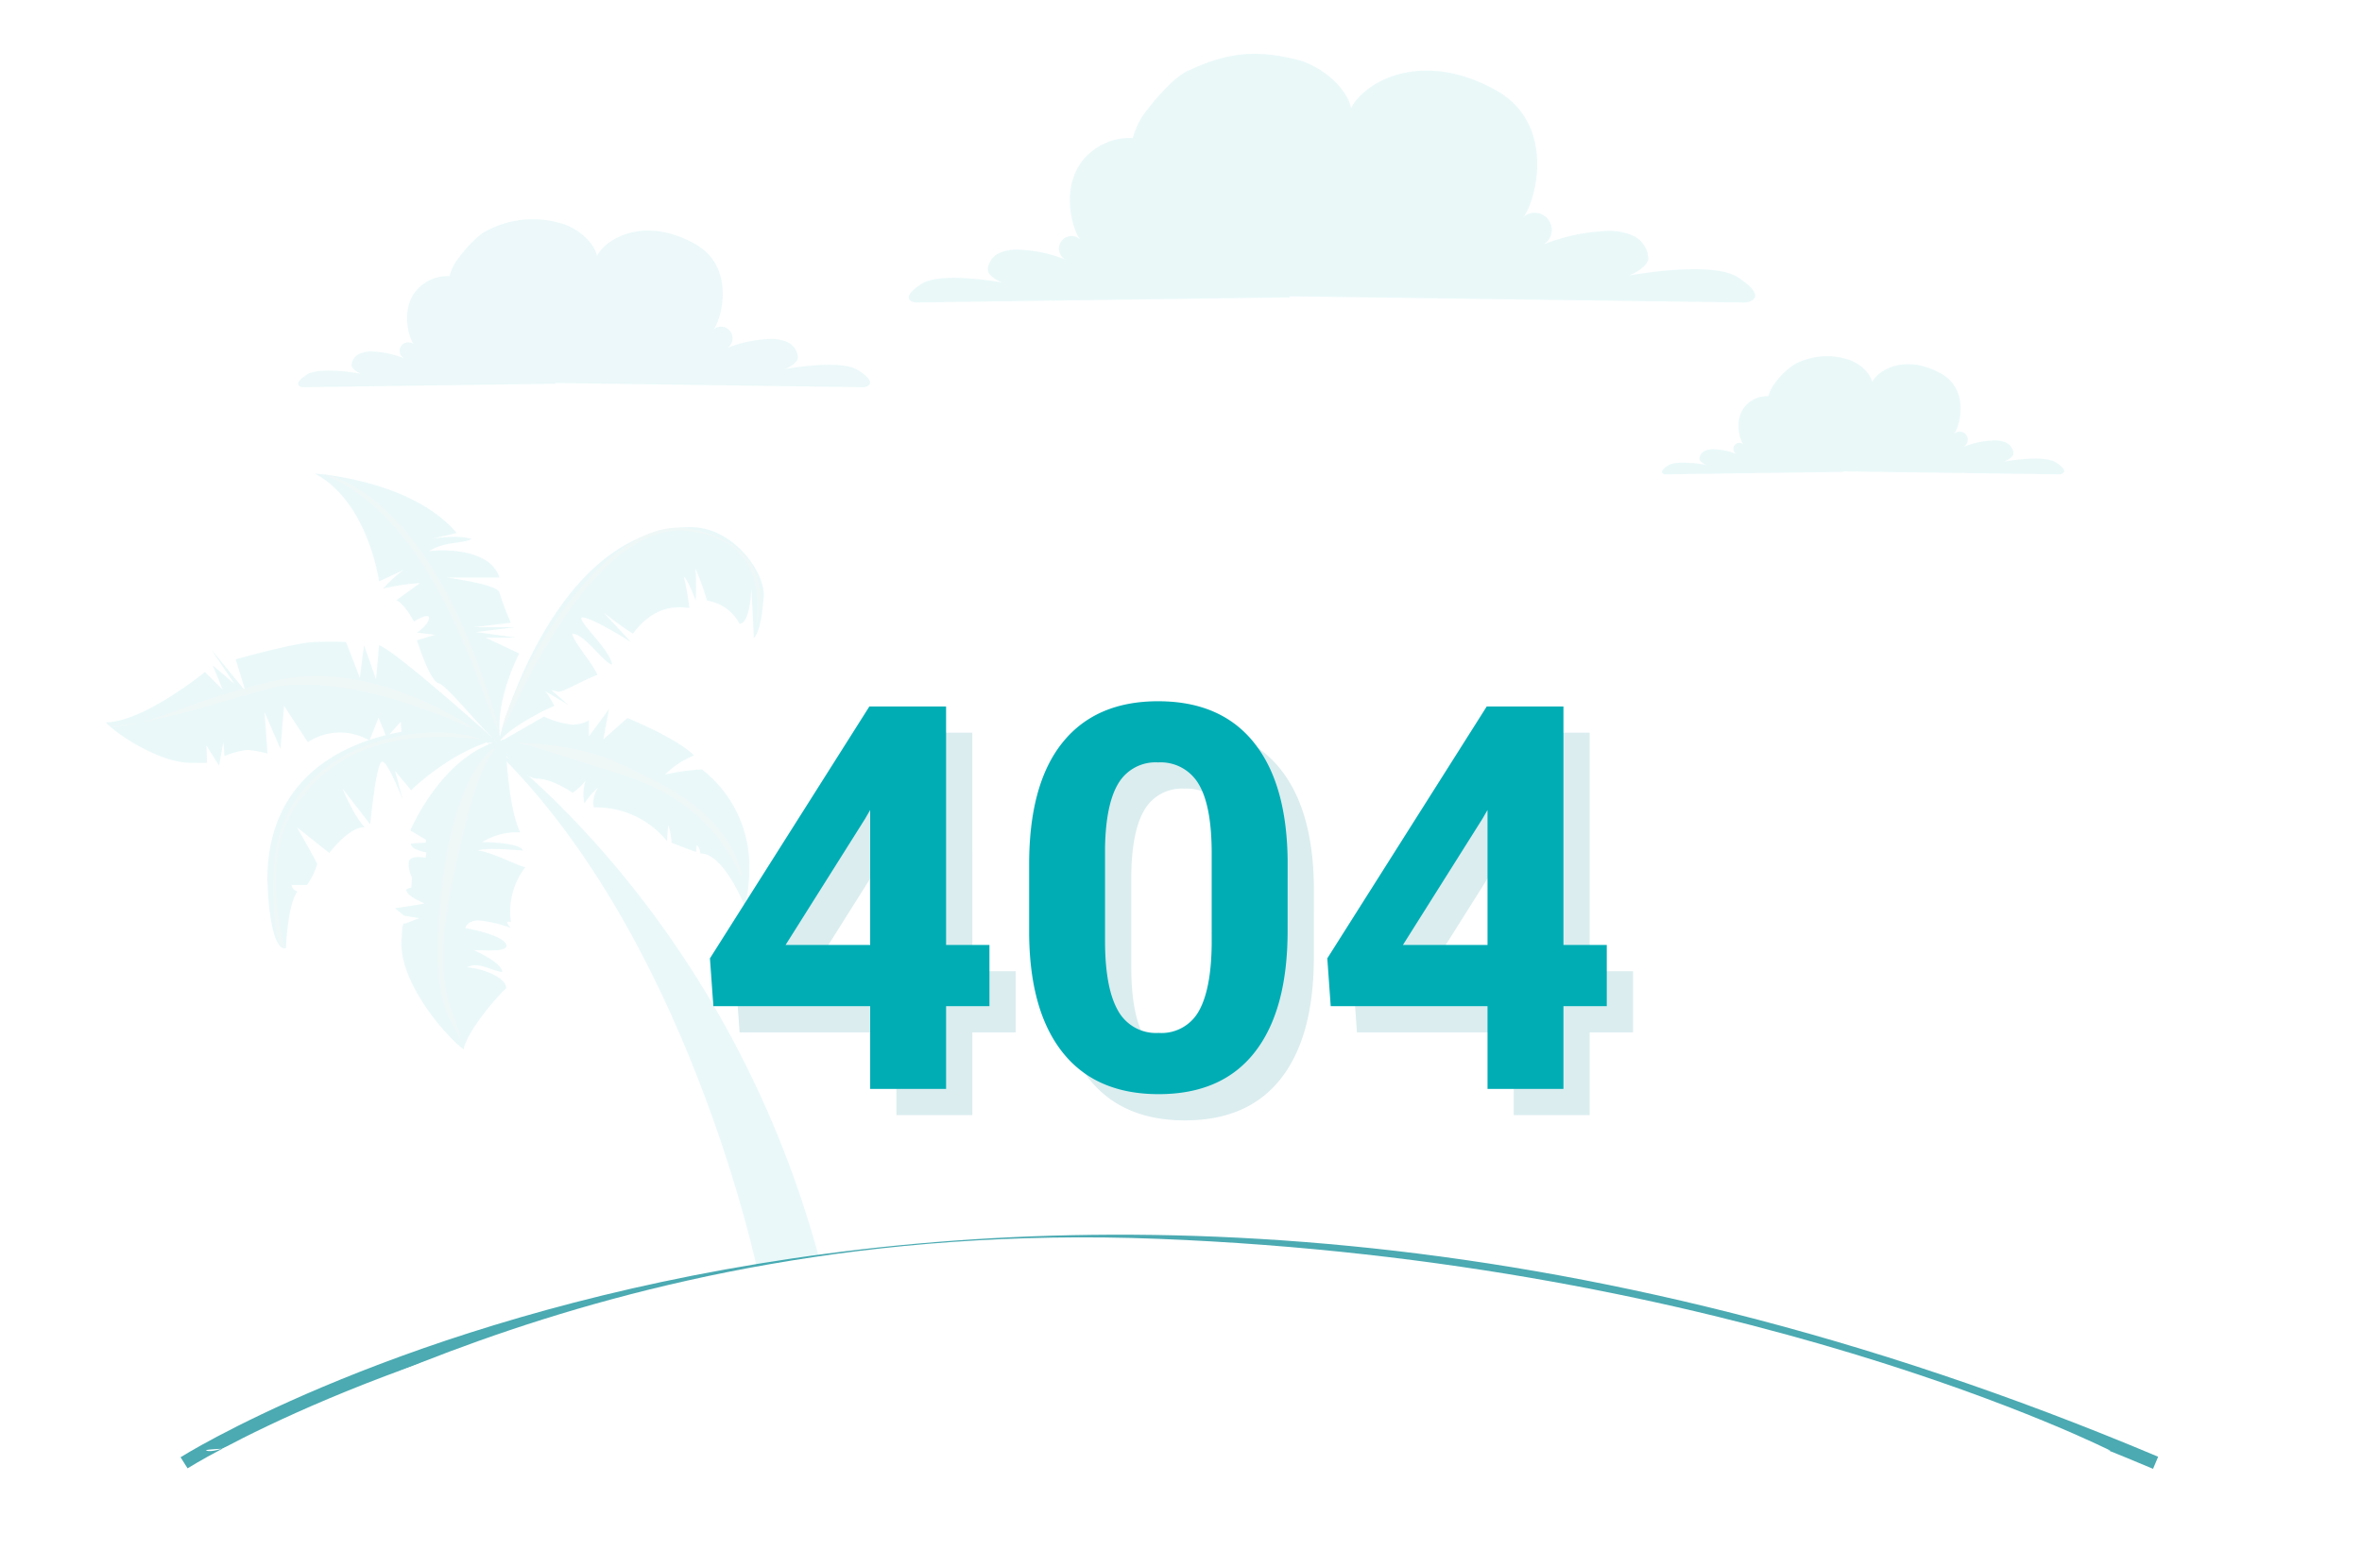 <svg xmlns="http://www.w3.org/2000/svg" width="360" height="239" viewBox="0 0 360 239"><g data-name="Group 1072"><path data-name="Rectangle 466" fill="#fff" d="M0 0h360v239H0z"/><g data-name="Group 362"><g data-name="Group 361" opacity=".163"><g data-name="Group 360"><path data-name="Path 180" d="M313.335 70.487c-1.886-1.218-7.849-.119-7.849-.119s1.39-.556 1.383-1.277a1.939 1.939 0 0 0-1.2-1.648 4.488 4.488 0 0 0-2.118-.278 13.431 13.431 0 0 0-4.262.953 1.24 1.24 0 1 0-1.295-2.113 1.268 1.268 0 0 0-.141.1c.913-1.238 2.33-6.737-2.019-9.16-5.453-3.038-9.6-.536-10.483 1.291-.45-1.794-2.508-3.15-3.865-3.488a10.51 10.51 0 0 0-8 .807 11.49 11.49 0 0 0-3.071 3 5.51 5.51 0 0 0-.887 1.853 4.281 4.281 0 0 0-2.343.543c-3.216 1.794-2.171 5.857-1.5 6.77a.913.913 0 1 0-1.164 1.407 1.054 1.054 0 0 0 .1.075 9.864 9.864 0 0 0-3.15-.7 3.278 3.278 0 0 0-1.562.2 1.445 1.445 0 0 0-.893 1.218c-.007.529 1.019.94 1.019.94s-4.408-.807-5.8.093c-1.648 1.059-.688 1.357-.39 1.357q13.551-.189 27.108-.371l-.126-.079q16.51.228 33.011.45c.43.012 1.728-.385-.503-1.824z" fill="#00adb5" opacity=".5"/></g></g></g><g data-name="Group 365"><g data-name="Group 364" opacity=".147"><g data-name="Group 363"><path data-name="Path 181" d="M130.797 56.431c-2.682-1.731-11.16-.169-11.16-.169s1.976-.79 1.967-1.816a2.759 2.759 0 0 0-1.713-2.343 6.379 6.379 0 0 0-3.011-.4 19.1 19.1 0 0 0-6.06 1.355 1.761 1.761 0 0 0-1.861-2.991 1.73 1.73 0 0 0-.181.13c1.3-1.76 3.312-9.579-2.87-13.023-7.754-4.317-13.647-.76-14.905 1.837-.642-2.55-3.566-4.48-5.495-4.959A14.944 14.944 0 0 0 74.141 35.2c-1.449.678-3.4 2.992-4.366 4.272a7.814 7.814 0 0 0-1.261 2.635 6.094 6.094 0 0 0-3.331.772c-4.573 2.552-3.087 8.327-2.122 9.625a1.3 1.3 0 1 0-1.685 1.98 1.429 1.429 0 0 0 .179.128 14.054 14.054 0 0 0-4.479-1 4.664 4.664 0 0 0-2.221.292 2.054 2.054 0 0 0-1.27 1.731c-.009.753 1.449 1.336 1.449 1.336s-6.273-1.14-8.257.135c-2.343 1.505-.978 1.925-.555 1.925q19.266-.269 38.542-.527l-.179-.113q23.472.324 46.936.64c.602 0 2.447-.561-.724-2.6z" fill="#00adb5" opacity=".5"/></g></g></g><g data-name="Group 382"><g data-name="Group 361-2" opacity=".163"><g data-name="Group 360-2"><path data-name="Path 180-2" d="M264.837 42.249c-3.969-2.563-16.518-.251-16.518-.251s2.925-1.17 2.911-2.688a4.084 4.084 0 0 0-2.535-3.468 9.452 9.452 0 0 0-4.457-.585 28.31 28.31 0 0 0-8.969 2.006 2.607 2.607 0 1 0-2.733-4.441 2.508 2.508 0 0 0-.289.207c1.922-2.6 4.9-14.178-4.248-19.275-11.476-6.393-20.195-1.128-22.061 2.716-.947-3.774-5.278-6.629-8.134-7.34-6.5-1.616-10.752-1.142-16.824 1.7-2.145 1-5.028 4.429-6.462 6.323a11.581 11.581 0 0 0-1.866 3.9 9.008 9.008 0 0 0-4.93 1.142c-6.769 3.774-4.568 12.326-3.148 14.248a1.922 1.922 0 1 0-2.455 2.957 1.82 1.82 0 0 0 .227.163 20.817 20.817 0 0 0-6.629-1.476 6.9 6.9 0 0 0-3.287.432 3.038 3.038 0 0 0-1.88 2.563c-.014 1.114 2.145 1.978 2.145 1.978s-9.276-1.7-12.214.2c-3.468 2.228-1.448 2.855-.822 2.855q28.515-.4 57.046-.78l-.265-.167q34.742.48 69.469.947c.892-.009 3.622-.845-1.072-3.866z" fill="#00adb5" opacity=".5"/></g></g></g><g data-name="Group 1065"><g data-name="404"><g data-name="组 1077" style="isolation:isolate" fill="#dbedef"><path data-name="路径 484" d="M148.197 148.058h6.607v9.329h-6.607v12.612h-11.571v-12.612h-23.9l-.521-7.287 24.3-38.4h11.691zm-24.464 0h12.893v-20.58l-.761 1.321z"/><path data-name="路径 485" d="M200.248 145.896q0 12.092-5 18.5t-14.654 6.406q-9.531 0-14.574-6.286t-5.165-18.018v-10.73q0-12.211 5.065-18.538t14.594-6.326q9.528 0 14.574 6.265t5.165 18zm-11.571-11.8q0-7.254-1.983-10.561a6.7 6.7 0 0 0-6.185-3.306 6.58 6.58 0 0 0-6.026 3.146q-1.942 3.147-2.062 9.839v14.188q0 7.132 1.941 10.6a6.608 6.608 0 0 0 6.227 3.467 6.5 6.5 0 0 0 6.126-3.326q1.882-3.327 1.962-10.18z"/><path data-name="路径 486" d="M242.289 148.058h6.606v9.329h-6.606v12.612h-11.571v-12.612h-23.9l-.52-7.287 24.3-38.4h11.691zm-24.464 0h12.893v-20.58l-.761 1.321z"/></g></g><g data-name="404-2"><g data-name="组 1078" style="isolation:isolate" fill="#00adb5"><path data-name="路径 487" d="M144.197 144.058h6.607v9.329h-6.607v12.612h-11.571v-12.612h-23.9l-.521-7.287 24.3-38.4h11.691zm-24.464 0h12.893v-20.58l-.761 1.321z"/><path data-name="路径 488" d="M196.248 141.896q0 12.092-5 18.5t-14.654 6.406q-9.531 0-14.574-6.286t-5.165-18.018v-10.73q0-12.211 5.065-18.538t14.594-6.326q9.528 0 14.574 6.265t5.165 18zm-11.571-11.8q0-7.254-1.983-10.561a6.7 6.7 0 0 0-6.185-3.306 6.58 6.58 0 0 0-6.026 3.146q-1.942 3.147-2.062 9.839v14.188q0 7.132 1.941 10.6a6.608 6.608 0 0 0 6.227 3.467 6.5 6.5 0 0 0 6.126-3.326q1.882-3.327 1.962-10.18z"/><path data-name="路径 489" d="M238.289 144.058h6.606v9.329h-6.606v12.612h-11.571v-12.612h-23.9l-.52-7.287 24.3-38.4h11.691zm-24.464 0h12.893v-20.58l-.761 1.321z"/></g></g></g><path data-name="Path 467" d="M28.054 223s120.353-75.99 300.488 0" fill="none" stroke="#4baab2" stroke-width="2"/><g data-name="Group 1068"><g data-name="Group 1067" opacity=".084"><g data-name="Group 1066"><path data-name="Path 468" d="M47.966 72.192s14.763.923 21.64 9.062l-3.943.923s3.851-.755 6.235 0c-1.559.755-4.126.336-6.51 1.846 2.842-.336 9.444-.168 10.728 4.028h-8.069s7.794 1.007 8.069 2.266a41.765 41.765 0 0 0 1.742 4.615l-5.593.671h6.327l-6.051.755 6.051.839h-4.585l5.135 2.433s-4.126 7.72-2.751 14.013c-2.476-1.762-8.161-9.146-9.536-9.482s-3.3-6.545-3.3-6.545l2.751-.839-2.751-.336s1.742-1.175 1.834-2.182-2.293.5-2.293.5-1.375-2.6-2.659-3.273c.825-.588 3.576-2.6 3.576-2.6a33.52 33.52 0 0 0-5.593.839 18.475 18.475 0 0 1 3.118-2.853l-3.759 1.767s-1.652-12.167-9.813-16.447z" fill="#00adb5"/><path data-name="Path 469" d="M76.002 113.214c-.411.654 7.991-32.851 29.3-32.851 6.694 0 11.691 7.426 11.049 10.95 0 0-.275 4.867-1.467 5.958-.092-2.937-.366-7.44-.366-7.44s-.184 5.258-1.8 5.258a6.749 6.749 0 0 0-4.952-3.524 43.537 43.537 0 0 0-1.773-4.9 36.151 36.151 0 0 1 .031 4.9c-.428-1.259-1.406-3.525-1.8-3.608a31.837 31.837 0 0 1 .825 4.7c-1.131 0-4.921-.956-8.589 3.941-1.65-1-4.432-3.186-4.432-3.186l4.14 4.475s-5.485-3.524-7.349-3.776c-1.376.056 4.279 4.979 4.462 7.189-1.345-.252-4.1-4.648-6.052-4.7-.061.926 3.362 4.9 3.821 6.3-1.681.531-5.319 2.685-5.96 2.545s-1.07-.251-1.07-.251l2.6 2.266-3.484-2.07a14.423 14.423 0 0 1 1.345 2.237c-.197-.007-6.951 3.154-8.479 5.587z" fill="#00adb5"/><path data-name="Path 470" d="M76.002 113.214l6.908-3.972a14.158 14.158 0 0 0 4.279 1.231 4.853 4.853 0 0 0 2.567-.671v2.461l3.057-4.139-.856 4.587 3.668-3.245s7.7 3.133 10.147 5.706a12.971 12.971 0 0 0-4.4 2.909 33.018 33.018 0 0 1 5.624-.783 18.731 18.731 0 0 1 7.213 14.656c0 4.419-.733 6.1-.733 6.1s-3.178-8-6.724-7.944c-.122-1.007-.55-1.287-.55-1.287l-.122 1.063-3.729-1.4a9.629 9.629 0 0 0-.489-2.685 20.125 20.125 0 0 0-.183 2.461 13.842 13.842 0 0 0-11.186-5.174 4.056 4.056 0 0 1 .688-3.035 10.582 10.582 0 0 0-2.109 2.434 6.4 6.4 0 0 1 .183-3.482 8.45 8.45 0 0 1-1.971 1.846s-3.117-2.14-5.364-2.14c-1.792.083-5.597-3.861-5.918-5.497z" fill="#00adb5"/><path data-name="Path 471" d="M77.024 112.726s.306 10.237 2.261 14.153a10.221 10.221 0 0 0-5.807 1.51c2.628 0 6.051.392 6.235 1.287-3-.279-6.174-.391-6.847 0 2.017.168 6.48 2.517 7.213 2.517a11.016 11.016 0 0 0-2.2 8.391c-1.283-.391 0 .9 0 .9a18.753 18.753 0 0 0-5.013-1.175c-1.712.056-1.956 1.175-1.956 1.175s6.235 1.063 6.3 2.741c-.183.951-3.607.615-5.013.615 1.956.9 4.34 2.238 4.34 3.356-2.017-.336-3.545-1.622-5.379-.727 2.2.112 6.052 1.51 5.991 3.188-1.1.951-5.869 6.322-6.48 9.287-1.712-1.007-10.453-10.181-9.414-17.4.061-2.293.489-1.735.489-1.735l2.14-.838-2.323-.391-1.345-1.119s3.973-.587 4.462-.727c-.7-.392-2.72-1.147-2.751-2.1.122-.168.765-.336.765-.336l.092-1.538a4.526 4.526 0 0 1-.489-2.182c0-1.371 2.567-.811 2.567-.811l.122-.811s-2.384-.392-2.354-1.343c.459-.084 2.262-.14 2.262-.14l.031-.447-2.386-1.425s5.073-12.085 14.487-13.875z" fill="#00adb5"/><path data-name="Path 472" d="M43.587 144.556s.184-6.461 1.742-8.643c-.917-.336-.871-1.007-.871-1.007h2.338a11.4 11.4 0 0 0 1.559-3.189c-.825-1.678-3.118-5.621-3.118-5.621l4.952 3.944s3.026-4.028 5.41-3.944c-1.65-1.595-3.392-5.874-3.392-5.874l4.218 5.454s.917-9.649 1.834-9.566 3.118 5.79 3.118 5.79l-1.161-4.363 2.445 2.937s6.051-6.014 13.112-7.748a26.874 26.874 0 0 0-8.8-1.734c-4.493 0-26.224 1.762-26.224 23.159.377 10.563 2.476 10.405 2.476 10.405" fill="#00adb5"/><path data-name="Path 473" d="M76.391 113.644S60.253 99.125 57.778 98.372c-.183 1.93-.459 5.2-.459 5.2l-1.834-5.2-.641 4.953-2.109-5.454s-1.834-.084-4.768 0-12.057 2.643-12.057 2.643l1.513 4.867-5.226-6.377 3.53 5.245-3.3-2.811 1.513 3.692-2.705-2.686s-9.306 7.622-15.114 7.678c1.589 1.79 8.466 6.377 13.326 6.167 1.467.041 2.109.006 2.109.006l-.092-2.64 1.926 3.053.642-3.566.183 2.1a14.889 14.889 0 0 1 3.439-.923 17.023 17.023 0 0 1 3.118.559l-.459-6.321 2.43 5.594.55-6.545 3.622 5.538a8.911 8.911 0 0 1 9.4-.252l1.376-3.482 1.234 3.015 2.155-2.392.183 2.517s11.506-.207 15.128 1.094z" fill="#00adb5"/><path data-name="Path 474" d="M49.372 72.331s16.592 1.82 26.763 39.358c-2.819-5.281-9.394-32.334-26.763-39.358z" fill="#469f9f"/><path data-name="Path 475" d="M72.531 111.26s-15.336-10.892-30.2-7.586-21.048 8.138-26.33 6.8c5.2 1.093 23.842-5.593 26.8-5.884 6.963-.688 15.179.351 29.73 6.67z" fill="#469f9f"/><path data-name="Path 476" d="M75.771 113.712s-6.2 2.765-8.4 21.481 1.8 20.193 2.779 23.343c-.431-4.153-4.813-7.08-1.214-24.2s5.277-18.408 6.835-20.624z" fill="#469f9f"/><path data-name="Path 477" d="M77.776 113.224s9.507-.182 16.314 3.053 16.784 7.209 19.131 17.735c-2.464-5.048-6.455-12.248-19.013-16.113s-13.723-4.602-16.432-4.675z" fill="#469f9f"/><path data-name="Path 478" d="M73.315 112.726s-5.547-2.417-14.588 0-16.788 9-17.023 20.748 1.626 10.921 1.626 10.921-3.691-13.2 1.426-21.089 13.498-12.319 28.559-10.58z" fill="#469f9f"/><path data-name="Path 479" d="M115.216 95.614s4.675-12.083-9.976-14.983c-13.1-2.592-27.012 22.592-28.764 30.63 1.065-.842 13.369-32.949 29.175-30.2 5.141.892 11.15 3.597 9.565 14.553z" fill="#469f9f"/></g><path data-name="Path 480" d="M73.77 112.726s37.937 26.3 51.885 82.161c-7.724.56-10.061-.579-10.061-.579s-10.846-53.072-41.824-81.582z" fill="#00adb5"/></g><path data-name="Path 481" d="M31.49 221.158c-5.615-1.824 290.188 0 290.188 0s-56.942-28.861-145.186-32.3-139.387 34.129-145.002 32.3z" fill="#fff"/></g></g></svg>
